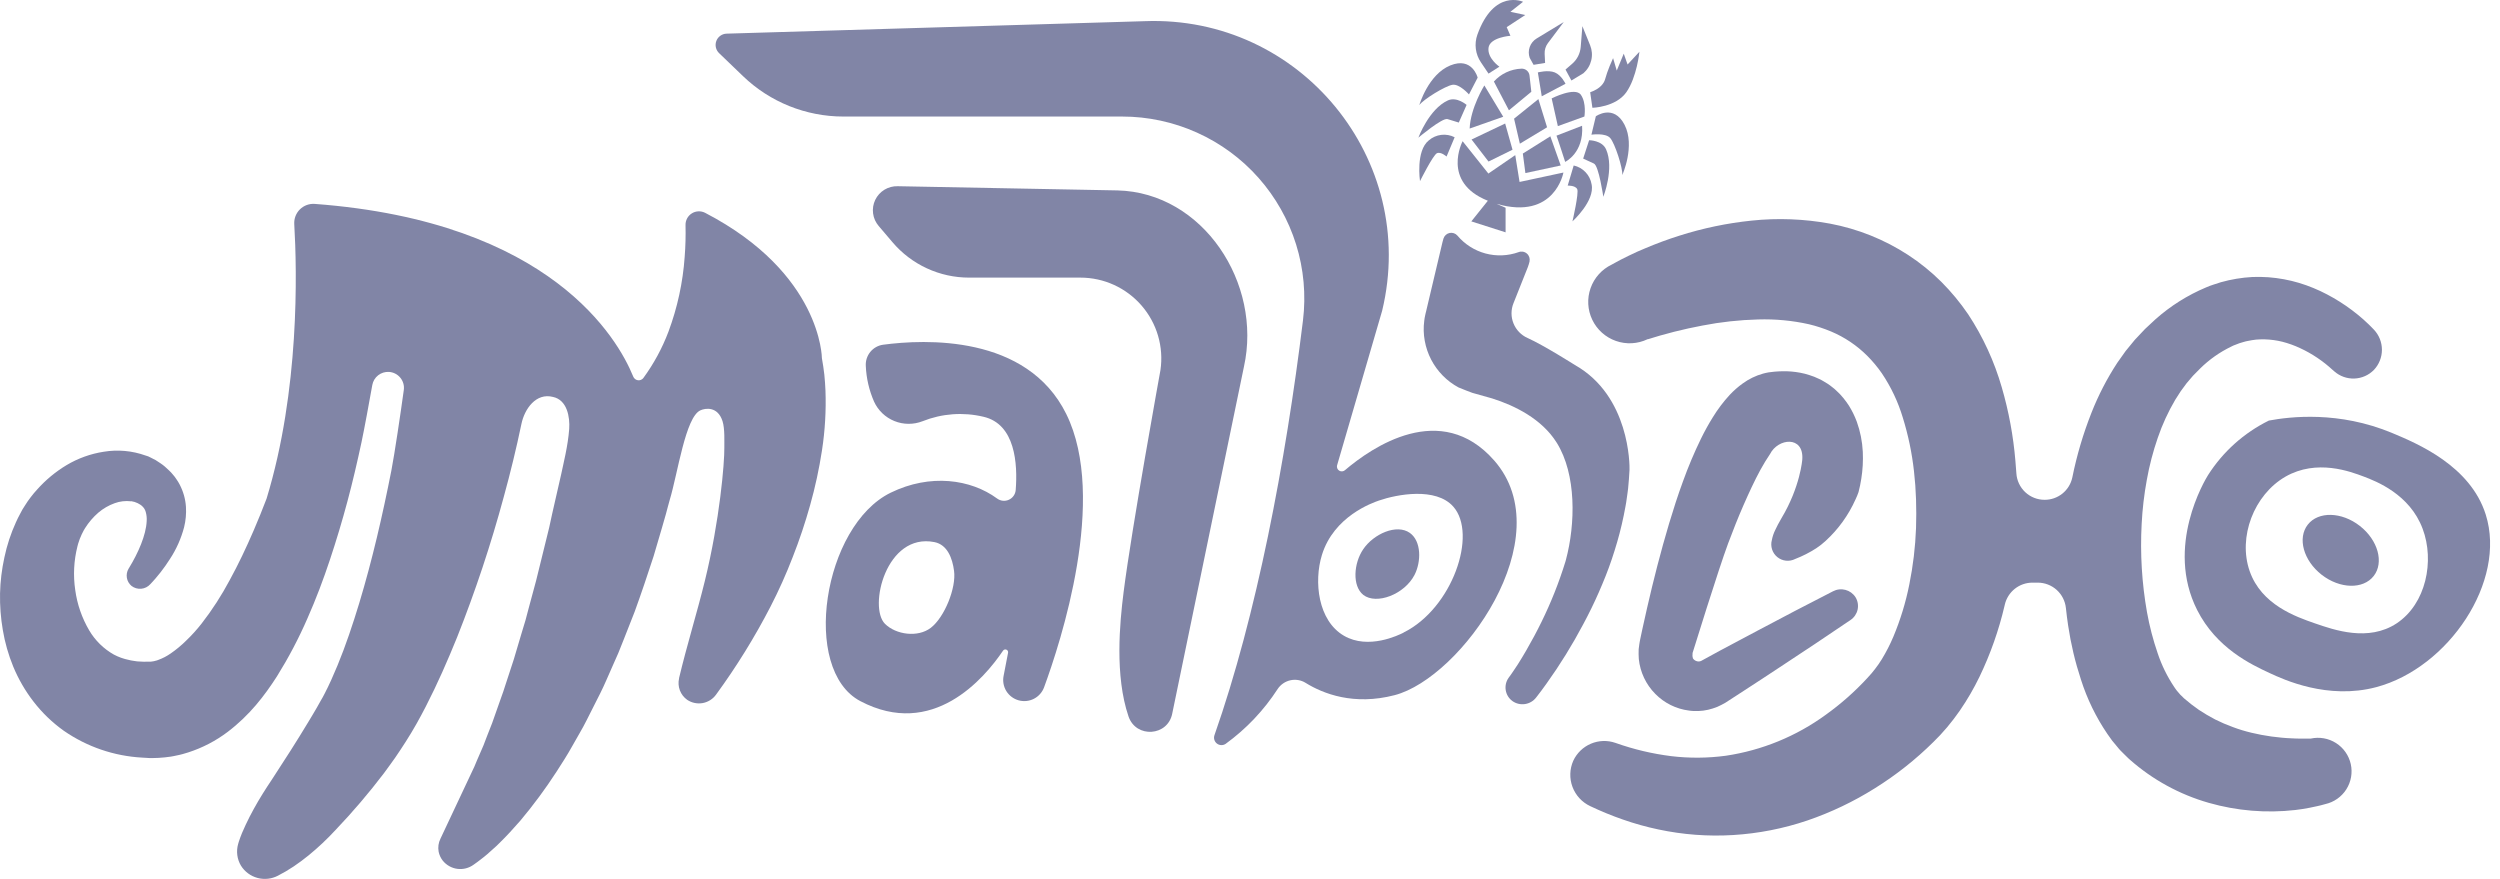 <svg width="128" height="45" viewBox="0 0 128 45" fill="none" xmlns="http://www.w3.org/2000/svg">
<path d="M42.264 19.997C42.257 19.731 42.229 19.455 42.206 19.182C42.19 19.043 42.169 18.902 42.151 18.763C42.133 18.623 42.108 18.481 42.081 18.338C42.081 18.338 42.072 13.996 36.1 10.895C35.993 10.841 35.875 10.815 35.756 10.821C35.636 10.826 35.521 10.862 35.42 10.926C35.319 10.989 35.236 11.078 35.18 11.183C35.124 11.288 35.096 11.406 35.099 11.525C35.112 12.064 35.098 12.604 35.056 13.142C34.965 14.457 34.684 15.752 34.223 16.988C33.904 17.829 33.474 18.623 32.943 19.35C32.911 19.393 32.869 19.427 32.819 19.448C32.77 19.468 32.716 19.476 32.663 19.469C32.61 19.462 32.559 19.441 32.517 19.408C32.475 19.376 32.442 19.332 32.422 19.282L32.406 19.245C31.642 17.384 28.245 11.344 16.115 10.44C15.976 10.43 15.837 10.449 15.706 10.497C15.576 10.545 15.457 10.62 15.357 10.718C15.258 10.815 15.181 10.933 15.13 11.063C15.08 11.192 15.059 11.331 15.066 11.47C15.21 13.908 15.341 19.986 13.649 25.529C13.437 26.083 13.217 26.631 12.984 27.169C12.607 28.043 12.204 28.895 11.762 29.7C11.346 30.483 10.864 31.229 10.32 31.929C10.074 32.243 9.806 32.539 9.517 32.814C9.278 33.05 9.018 33.265 8.741 33.456C8.543 33.595 8.327 33.707 8.099 33.789C8.076 33.795 8.054 33.805 8.032 33.814C8.009 33.823 7.988 33.823 7.967 33.83C7.947 33.837 7.925 33.844 7.903 33.848C7.882 33.85 7.862 33.854 7.841 33.86C7.8 33.868 7.758 33.874 7.716 33.878H7.7H7.692H7.496C7.329 33.889 7.181 33.865 7.024 33.863C6.88 33.837 6.729 33.827 6.596 33.788C6.329 33.734 6.07 33.642 5.829 33.514C5.307 33.22 4.872 32.793 4.568 32.277C4.196 31.644 3.953 30.944 3.853 30.216C3.741 29.465 3.78 28.7 3.967 27.964C3.979 27.921 3.989 27.876 4.002 27.834L4.044 27.711C4.058 27.671 4.07 27.627 4.085 27.588L4.135 27.474C4.164 27.398 4.198 27.324 4.237 27.253C4.273 27.178 4.313 27.106 4.358 27.037C4.543 26.743 4.77 26.478 5.032 26.25C5.281 26.038 5.567 25.872 5.875 25.762C6.14 25.666 6.425 25.633 6.705 25.666H6.753L6.797 25.679L6.886 25.698C6.916 25.705 6.939 25.721 6.968 25.73C6.996 25.739 7.024 25.75 7.051 25.763C7.076 25.779 7.101 25.794 7.127 25.807C7.14 25.815 7.157 25.82 7.167 25.829L7.198 25.85L7.231 25.872L7.257 25.896C7.276 25.91 7.294 25.926 7.309 25.944C7.384 26.021 7.437 26.116 7.464 26.22C7.505 26.369 7.521 26.524 7.51 26.678C7.48 27.398 7.07 28.323 6.612 29.07L6.582 29.119C6.499 29.26 6.468 29.426 6.496 29.587C6.523 29.748 6.608 29.894 6.734 29.999C6.875 30.108 7.052 30.16 7.23 30.144C7.408 30.128 7.574 30.045 7.693 29.913L7.823 29.773L7.96 29.619C8.05 29.514 8.136 29.409 8.222 29.301C8.389 29.085 8.55 28.861 8.7 28.622C9.029 28.122 9.274 27.572 9.426 26.993C9.51 26.653 9.542 26.302 9.521 25.952C9.495 25.552 9.385 25.162 9.198 24.807C9.151 24.716 9.098 24.628 9.038 24.544C9.009 24.503 8.981 24.459 8.951 24.418L8.856 24.303L8.758 24.189C8.725 24.151 8.69 24.121 8.655 24.087C8.586 24.021 8.515 23.955 8.443 23.891C8.37 23.829 8.294 23.771 8.214 23.718C8.136 23.661 8.055 23.609 7.972 23.56C7.888 23.515 7.803 23.471 7.717 23.429L7.588 23.366L7.454 23.323C6.768 23.077 6.031 23.01 5.312 23.129C4.638 23.233 3.991 23.466 3.405 23.816C2.84 24.156 2.329 24.581 1.891 25.075C1.784 25.199 1.674 25.314 1.573 25.456C1.468 25.591 1.371 25.731 1.281 25.877L1.148 26.087C1.105 26.158 1.068 26.23 1.033 26.303L0.919 26.521C0.882 26.593 0.85 26.667 0.816 26.74C0.553 27.316 0.355 27.919 0.225 28.539C0.092 29.145 0.017 29.763 0.002 30.383C-0.01 31.011 0.038 31.638 0.144 32.257C0.251 32.899 0.431 33.528 0.678 34.131C0.942 34.768 1.289 35.368 1.71 35.914C2.152 36.489 2.677 36.995 3.268 37.416C4.452 38.236 5.842 38.712 7.281 38.79L7.534 38.805L7.661 38.813H7.81C8.019 38.812 8.228 38.8 8.435 38.778C8.538 38.766 8.643 38.753 8.746 38.739C8.849 38.724 8.949 38.7 9.05 38.679C9.151 38.658 9.254 38.638 9.351 38.609C9.449 38.581 9.546 38.553 9.642 38.522C10.368 38.288 11.049 37.933 11.657 37.473C12.788 36.615 13.547 35.614 14.179 34.631C14.773 33.678 15.296 32.684 15.744 31.654C16.184 30.66 16.558 29.663 16.89 28.665C17.223 27.666 17.522 26.667 17.79 25.665C18.059 24.663 18.291 23.658 18.507 22.652C18.656 21.954 18.909 20.567 19.062 19.712C19.097 19.515 19.204 19.338 19.361 19.215C19.519 19.091 19.716 19.03 19.916 19.042C20.028 19.049 20.137 19.079 20.237 19.13C20.337 19.181 20.425 19.252 20.496 19.339C20.568 19.425 20.62 19.526 20.651 19.633C20.682 19.741 20.69 19.854 20.675 19.965C20.509 21.176 20.203 23.235 20.039 24.087C19.588 26.377 19.062 28.667 18.397 30.868C18.063 31.968 17.7 33.055 17.279 34.074C17.069 34.58 16.85 35.076 16.615 35.525C16.562 35.639 16.488 35.759 16.42 35.878C16.353 35.997 16.284 36.119 16.217 36.24C16.073 36.482 15.935 36.724 15.785 36.966C15.199 37.941 14.57 38.921 13.926 39.905C13.598 40.393 13.281 40.894 12.992 41.42C12.846 41.682 12.709 41.953 12.579 42.23C12.513 42.369 12.45 42.509 12.39 42.653C12.331 42.798 12.276 42.945 12.229 43.09L12.193 43.211C12.14 43.397 12.125 43.592 12.15 43.783C12.175 43.975 12.239 44.159 12.339 44.325C12.532 44.633 12.834 44.856 13.185 44.95C13.536 45.045 13.909 45.003 14.231 44.835C14.507 44.694 14.775 44.537 15.033 44.364C15.301 44.183 15.559 43.992 15.805 43.791C16.293 43.392 16.752 42.959 17.18 42.495C18.06 41.573 18.887 40.602 19.658 39.588C19.852 39.329 20.04 39.06 20.231 38.796C20.325 38.659 20.417 38.522 20.508 38.384C20.599 38.244 20.689 38.112 20.784 37.959C21.167 37.362 21.492 36.773 21.797 36.181C22.406 34.998 22.92 33.818 23.402 32.631C24.337 30.276 25.137 27.87 25.797 25.424C25.964 24.814 26.124 24.203 26.273 23.584C26.422 22.966 26.566 22.343 26.696 21.71C26.856 20.934 27.446 20.098 28.313 20.323C29.038 20.476 29.186 21.354 29.143 21.964C29.082 22.821 28.84 23.756 28.735 24.271C28.532 25.187 28.311 26.094 28.118 27.012L27.448 29.732L27.085 31.078L26.906 31.754L26.705 32.418C26.572 32.862 26.445 33.31 26.309 33.752C26.172 34.194 26.017 34.627 25.878 35.069L25.771 35.399L25.656 35.723L25.427 36.372L25.312 36.698C25.275 36.807 25.236 36.916 25.198 37.021L24.947 37.66L24.824 37.981C24.784 38.095 24.743 38.196 24.696 38.299L24.422 38.93L24.29 39.246L22.553 42.937C22.449 43.145 22.416 43.38 22.458 43.608C22.493 43.775 22.565 43.932 22.67 44.066C22.857 44.297 23.126 44.448 23.421 44.486C23.716 44.523 24.015 44.446 24.254 44.269L24.445 44.132C24.505 44.087 24.574 44.038 24.626 43.994C24.74 43.906 24.855 43.818 24.958 43.726L25.263 43.453L25.417 43.315L25.56 43.175C25.947 42.799 26.298 42.411 26.647 42.011C27.313 41.217 27.929 40.383 28.492 39.514L28.907 38.863C29.05 38.647 29.167 38.424 29.297 38.204L29.677 37.537L29.865 37.203L30.039 36.869C30.269 36.418 30.498 35.963 30.727 35.507C30.957 35.052 31.143 34.591 31.352 34.127L31.659 33.433L31.939 32.732L32.492 31.326C32.836 30.383 33.153 29.433 33.464 28.48C33.609 28.004 33.748 27.524 33.886 27.045L34.093 26.324C34.161 26.085 34.217 25.84 34.288 25.603C34.703 24.229 35.096 21.354 35.859 21.01C36.102 20.896 36.744 20.789 36.993 21.562C37.119 21.955 37.081 22.64 37.086 22.926C37.096 23.679 36.856 26.616 36.088 29.744C35.689 31.372 35.171 33.027 34.769 34.714V34.733C34.721 34.937 34.735 35.15 34.809 35.346C34.883 35.541 35.013 35.71 35.184 35.831C35.417 35.988 35.703 36.047 35.979 35.997C36.256 35.946 36.502 35.79 36.665 35.561C37.709 34.132 38.641 32.625 39.453 31.053C39.876 30.231 40.255 29.386 40.587 28.523C40.93 27.652 41.227 26.764 41.479 25.863C41.739 24.939 41.942 23.999 42.087 23.05C42.242 22.04 42.301 21.018 42.264 19.997Z" fill="#8185A6"/>
<path d="M54.593 21.198C52.577 17.114 47.325 17.369 45.221 17.649C44.962 17.683 44.725 17.815 44.56 18.018C44.394 18.22 44.312 18.478 44.329 18.739C44.356 19.365 44.498 19.982 44.749 20.557C44.955 21.012 45.328 21.37 45.791 21.557C46.254 21.745 46.771 21.748 47.237 21.566C48.226 21.171 49.313 21.091 50.349 21.337C51.985 21.71 52.109 23.749 52.004 25.09C51.995 25.197 51.959 25.299 51.897 25.386C51.836 25.474 51.752 25.543 51.654 25.587C51.557 25.632 51.45 25.649 51.343 25.638C51.237 25.626 51.136 25.587 51.05 25.523C49.703 24.534 47.629 24.238 45.607 25.224C42.139 26.916 40.997 34.29 44.05 35.898C47.746 37.844 50.384 34.753 51.355 33.315C51.373 33.287 51.4 33.267 51.432 33.257C51.463 33.248 51.497 33.249 51.528 33.262C51.558 33.274 51.583 33.297 51.599 33.326C51.614 33.355 51.619 33.389 51.613 33.421L51.383 34.612C51.332 34.878 51.382 35.153 51.524 35.384C51.667 35.614 51.891 35.783 52.152 35.856C52.413 35.929 52.692 35.902 52.934 35.779C53.175 35.656 53.362 35.446 53.456 35.193C54.301 32.893 56.725 25.512 54.593 21.198ZM47.655 32.146C46.992 32.653 45.869 32.498 45.309 31.938C44.456 31.086 45.367 27.261 47.845 27.756C48.51 27.89 48.763 28.586 48.847 29.224C48.968 30.101 48.358 31.607 47.655 32.146Z" fill="#8185A6"/>
<path d="M44.989 11.571L45.697 12.403C46.18 12.971 46.78 13.427 47.457 13.739C48.133 14.052 48.87 14.214 49.615 14.214H55.316C55.91 14.214 56.497 14.341 57.038 14.588C57.578 14.835 58.059 15.195 58.448 15.644C58.837 16.093 59.125 16.619 59.292 17.189C59.459 17.759 59.501 18.358 59.416 18.945C59.416 18.945 57.942 27.047 57.529 30.312C57.329 31.894 57.07 34.589 57.78 36.682C58.166 37.811 59.799 37.7 60.02 36.528L63.689 18.78C64.638 14.503 61.597 9.856 57.213 9.749L45.962 9.534C45.722 9.527 45.486 9.59 45.282 9.714C45.078 9.839 44.914 10.02 44.811 10.236C44.708 10.452 44.67 10.693 44.702 10.93C44.733 11.167 44.833 11.39 44.989 11.571Z" fill="#8185A6"/>
<path d="M76.502 23.576C73.772 20.47 70.244 22.895 68.86 24.075C68.821 24.109 68.771 24.13 68.718 24.134C68.666 24.139 68.613 24.126 68.568 24.098C68.523 24.071 68.489 24.03 68.469 23.981C68.449 23.932 68.445 23.878 68.458 23.827L70.767 15.906C72.632 8.163 66.579 0.783 58.611 1.084L37.198 1.723C37.084 1.727 36.974 1.764 36.881 1.831C36.788 1.897 36.717 1.989 36.677 2.095C36.636 2.202 36.628 2.318 36.653 2.429C36.678 2.54 36.735 2.641 36.817 2.72L38.042 3.898C39.422 5.226 41.264 5.967 43.18 5.967H57.453C58.773 5.967 60.078 6.247 61.282 6.788C62.486 7.329 63.562 8.119 64.437 9.106C65.312 10.094 65.967 11.255 66.36 12.514C66.752 13.773 66.872 15.101 66.712 16.41C65.819 23.686 64.341 31.492 62.179 37.646C62.153 37.722 62.152 37.803 62.175 37.879C62.198 37.956 62.245 38.023 62.308 38.071C62.371 38.12 62.448 38.147 62.527 38.15C62.607 38.152 62.686 38.13 62.752 38.086C63.805 37.321 64.709 36.369 65.416 35.277C65.567 35.049 65.802 34.889 66.069 34.83C66.337 34.771 66.617 34.819 66.849 34.964C67.744 35.518 69.314 36.138 71.409 35.591C74.806 34.704 79.973 27.528 76.502 23.576ZM71.86 32.393C71.61 32.517 70.063 33.279 68.81 32.55C67.479 31.776 67.262 29.778 67.682 28.415C68.293 26.429 70.272 25.743 70.602 25.628C71.527 25.308 73.514 24.934 74.404 25.934C75.669 27.353 74.351 31.159 71.86 32.387V32.393Z" fill="#8185A6"/>
<path d="M94.748 31.743C93.539 32.565 92.324 33.376 91.101 34.177C90.49 34.578 89.881 34.984 89.266 35.379L88.34 35.98C88.204 36.059 88.063 36.13 87.919 36.194C87.768 36.254 87.612 36.303 87.454 36.34C87.293 36.377 87.129 36.398 86.964 36.404C86.882 36.404 86.799 36.404 86.716 36.404C86.632 36.404 86.553 36.389 86.47 36.38C85.817 36.297 85.212 35.996 84.751 35.527C84.274 35.046 83.976 34.416 83.907 33.743C83.895 33.575 83.893 33.406 83.9 33.238C83.909 33.157 83.921 33.075 83.932 32.994L83.951 32.873L83.963 32.812L83.972 32.762L84.087 32.22L84.329 31.135C84.659 29.69 85.027 28.248 85.457 26.806C85.674 26.085 85.904 25.364 86.17 24.642C86.436 23.901 86.742 23.175 87.087 22.467C87.271 22.089 87.475 21.72 87.697 21.363C87.947 20.954 88.237 20.571 88.561 20.218C88.764 20.002 88.988 19.805 89.229 19.632C89.542 19.404 89.894 19.233 90.267 19.129C90.46 19.076 90.658 19.043 90.858 19.029L91.061 19.015C91.13 19.008 91.2 19.006 91.269 19.008C91.57 19.002 91.871 19.028 92.167 19.083C92.33 19.113 92.49 19.154 92.646 19.206C92.728 19.232 92.808 19.257 92.888 19.29C92.969 19.322 93.049 19.359 93.129 19.397C93.21 19.433 93.289 19.474 93.365 19.521C93.442 19.565 93.519 19.612 93.594 19.66C93.67 19.709 93.739 19.766 93.81 19.821C93.882 19.874 93.95 19.931 94.014 19.994C94.078 20.053 94.142 20.115 94.204 20.178C94.266 20.241 94.319 20.306 94.374 20.372C94.429 20.436 94.481 20.502 94.529 20.572C94.576 20.638 94.625 20.707 94.669 20.776C94.829 21.034 94.963 21.309 95.069 21.594C95.246 22.088 95.349 22.605 95.375 23.129C95.397 23.594 95.371 24.06 95.297 24.52C95.26 24.749 95.218 24.966 95.157 25.195C95.112 25.325 95.06 25.452 95 25.576C94.641 26.378 94.122 27.098 93.474 27.692C93.325 27.83 93.165 27.956 92.995 28.069C92.654 28.289 92.292 28.474 91.914 28.619C91.769 28.693 91.605 28.724 91.443 28.707C91.281 28.69 91.127 28.627 91.001 28.524C90.874 28.422 90.78 28.285 90.73 28.13C90.68 27.975 90.676 27.808 90.719 27.651C90.754 27.468 90.814 27.29 90.898 27.124C90.972 26.973 91.069 26.767 91.209 26.536C92.177 24.926 92.279 23.523 92.278 23.512C92.354 22.3 91.039 22.426 90.622 23.253C90.459 23.495 90.294 23.761 90.139 24.045C89.827 24.617 89.542 25.239 89.262 25.877C88.982 26.515 88.728 27.164 88.48 27.823C87.985 29.148 86.659 33.434 86.659 33.434C86.659 33.44 86.659 33.445 86.659 33.451V33.458C86.661 33.462 86.661 33.466 86.659 33.47C86.646 33.55 86.652 33.632 86.678 33.709C86.721 33.775 86.785 33.824 86.86 33.848C86.937 33.877 87.022 33.874 87.097 33.84L88.051 33.319C88.693 32.976 89.341 32.632 89.987 32.289C91.268 31.607 92.555 30.936 93.848 30.275C94.043 30.172 94.27 30.145 94.484 30.201C94.698 30.257 94.883 30.391 95.002 30.577C95.119 30.767 95.157 30.994 95.11 31.211C95.062 31.428 94.933 31.619 94.748 31.743Z" fill="#8185A6"/>
<path d="M121.542 16.876C121.491 16.821 121.46 16.79 121.417 16.747L121.277 16.608C121.185 16.519 121.092 16.434 120.999 16.35C120.811 16.185 120.618 16.028 120.42 15.879C120.019 15.578 119.595 15.31 119.152 15.077C118.694 14.835 118.215 14.638 117.72 14.487C117.206 14.333 116.676 14.236 116.141 14.195C115.869 14.177 115.596 14.172 115.323 14.182C114.777 14.212 114.236 14.302 113.709 14.45C113.58 14.489 113.453 14.532 113.325 14.574L113.134 14.64L112.949 14.716C112.002 15.114 111.126 15.666 110.358 16.349L109.822 16.848L109.302 17.4L108.83 17.976L108.402 18.58C107.877 19.384 107.435 20.239 107.083 21.133C106.659 22.206 106.331 23.315 106.103 24.445C106.034 24.77 105.855 25.062 105.597 25.27C105.338 25.479 105.016 25.592 104.683 25.59C104.314 25.591 103.959 25.45 103.69 25.197C103.422 24.945 103.26 24.599 103.238 24.231C103.225 24.022 103.209 23.813 103.189 23.603C103.083 22.327 102.85 21.065 102.492 19.836C102.111 18.51 101.532 17.249 100.773 16.096C100.367 15.499 99.906 14.942 99.397 14.431C98.878 13.915 98.307 13.453 97.694 13.053C96.48 12.262 95.121 11.718 93.697 11.45C92.373 11.207 91.022 11.155 89.684 11.295C88.426 11.425 87.184 11.684 85.98 12.068C85.388 12.255 84.811 12.469 84.244 12.709C83.961 12.824 83.677 12.951 83.399 13.089C83.259 13.157 83.119 13.227 82.977 13.299C82.907 13.335 82.835 13.372 82.764 13.413L82.521 13.547C82.013 13.79 81.623 14.225 81.437 14.755C81.25 15.285 81.282 15.867 81.525 16.374C81.768 16.881 82.203 17.27 82.734 17.456C83.264 17.643 83.848 17.611 84.355 17.368C84.349 17.368 84.367 17.368 84.376 17.368L84.412 17.357L84.492 17.334L84.659 17.282C84.773 17.247 84.888 17.212 85.003 17.179C85.239 17.115 85.477 17.047 85.718 16.986C86.2 16.866 86.683 16.757 87.166 16.668C88.106 16.485 89.058 16.381 90.015 16.356C90.89 16.329 91.766 16.411 92.62 16.602C93.006 16.695 93.384 16.819 93.75 16.972C94.445 17.264 95.075 17.689 95.607 18.221C95.881 18.496 96.13 18.795 96.351 19.114C96.82 19.811 97.181 20.575 97.423 21.379C97.701 22.275 97.893 23.195 97.996 24.127C98.051 24.604 98.086 25.086 98.101 25.573C98.117 26.06 98.117 26.547 98.101 27.034C98.065 28.006 97.95 28.972 97.757 29.924C97.575 30.841 97.301 31.737 96.94 32.599C96.772 32.997 96.575 33.382 96.35 33.751C96.242 33.927 96.127 34.094 96.006 34.247C95.947 34.325 95.891 34.397 95.828 34.47C95.765 34.543 95.679 34.641 95.599 34.725C94.959 35.418 94.251 36.043 93.484 36.593C91.972 37.697 90.214 38.418 88.361 38.694C87.432 38.819 86.491 38.826 85.56 38.714C84.595 38.592 83.646 38.367 82.729 38.042L82.711 38.036C82.301 37.893 81.853 37.908 81.454 38.078C81.055 38.247 80.733 38.559 80.551 38.952C80.364 39.375 80.349 39.855 80.511 40.289C80.674 40.723 80.999 41.077 81.419 41.274C81.964 41.533 82.523 41.763 83.094 41.961C83.688 42.169 84.295 42.339 84.911 42.468C86.168 42.736 87.456 42.833 88.739 42.754C90.032 42.675 91.308 42.425 92.534 42.01C93.747 41.595 94.907 41.042 95.992 40.36C97.076 39.684 98.081 38.89 98.989 37.991C99.103 37.877 99.218 37.762 99.333 37.641C99.447 37.519 99.58 37.37 99.695 37.233C99.924 36.957 100.143 36.675 100.339 36.389C100.723 35.832 101.063 35.246 101.357 34.637C101.912 33.48 102.34 32.267 102.632 31.018C102.632 30.996 102.643 30.974 102.647 30.953C102.722 30.634 102.902 30.35 103.158 30.146C103.414 29.943 103.732 29.831 104.06 29.831H104.331C104.69 29.831 105.036 29.964 105.302 30.203C105.568 30.443 105.736 30.773 105.774 31.129C105.805 31.428 105.844 31.726 105.888 32.024C106.028 32.967 106.248 33.895 106.546 34.8C106.86 35.785 107.314 36.72 107.896 37.575C107.977 37.69 108.053 37.804 108.141 37.919L108.42 38.255C108.469 38.312 108.51 38.37 108.565 38.423L108.727 38.585L108.891 38.747C108.945 38.798 109.005 38.861 109.051 38.897C110.215 39.924 111.594 40.678 113.087 41.105C114.527 41.517 116.034 41.642 117.522 41.472C117.766 41.442 118.009 41.407 118.255 41.357C118.379 41.334 118.502 41.307 118.628 41.278L118.822 41.233L119.051 41.171C119.496 41.072 119.885 40.801 120.13 40.417C120.375 40.033 120.458 39.568 120.36 39.123C120.261 38.678 119.99 38.29 119.605 38.045C119.221 37.8 118.755 37.718 118.309 37.816C118.323 37.816 118.309 37.816 118.309 37.816H118.234H118.119H117.86C117.689 37.816 117.516 37.816 117.339 37.803C116.995 37.791 116.64 37.755 116.296 37.709C115.952 37.663 115.608 37.595 115.282 37.518C114.955 37.441 114.634 37.343 114.319 37.225C114.011 37.113 113.71 36.984 113.417 36.837C113.131 36.688 112.852 36.524 112.584 36.346C112.319 36.163 112.065 35.965 111.822 35.754C111.798 35.733 111.775 35.711 111.754 35.687L111.694 35.628L111.632 35.569C111.61 35.547 111.59 35.523 111.571 35.498C111.531 35.449 111.49 35.401 111.447 35.353C111.405 35.305 111.367 35.238 111.326 35.183C110.966 34.647 110.68 34.066 110.475 33.453C110.239 32.768 110.056 32.065 109.927 31.351C109.663 29.859 109.571 28.342 109.653 26.829C109.691 26.073 109.779 25.319 109.916 24.574C110.047 23.841 110.235 23.119 110.478 22.415C110.709 21.738 111.009 21.086 111.372 20.469L111.652 20.032L111.954 19.622L112.28 19.24L112.649 18.866C113.115 18.407 113.653 18.028 114.243 17.744L114.346 17.693L114.451 17.653L114.661 17.572C114.803 17.534 114.944 17.48 115.088 17.457C115.23 17.427 115.375 17.403 115.52 17.387C115.665 17.381 115.812 17.367 115.96 17.375C116.263 17.384 116.565 17.425 116.859 17.498C117.171 17.579 117.475 17.688 117.767 17.825C118.074 17.967 118.369 18.133 118.649 18.322C118.791 18.418 118.929 18.519 119.062 18.624C119.128 18.677 119.193 18.731 119.255 18.784L119.402 18.915L119.516 19.014C119.8 19.263 120.168 19.395 120.545 19.381C120.923 19.367 121.28 19.209 121.545 18.939C121.808 18.66 121.955 18.291 121.955 17.907C121.954 17.523 121.807 17.154 121.542 16.876Z" fill="#8185A6"/>
<path d="M127.271 26.35C126.484 23.846 123.773 22.712 122.487 22.173C119.745 21.028 117.25 21.332 116.166 21.533C114.891 22.162 113.813 23.128 113.05 24.328C112.891 24.584 110.849 27.972 112.493 31.23C113.485 33.193 115.265 34.023 116.199 34.458C116.911 34.789 119.179 35.845 121.671 35.18C125.361 34.195 128.347 29.77 127.271 26.35ZM122.707 31.917C121.261 32.869 119.522 32.26 118.528 31.917C117.534 31.573 115.785 30.961 115.184 29.245C114.574 27.5 115.401 25.333 117.018 24.403C118.623 23.487 120.343 24.144 121.031 24.403C121.647 24.638 123.377 25.296 124.04 27.075C124.656 28.714 124.22 30.915 122.707 31.917Z" fill="#8185A6"/>
<path d="M121.532 29.493C122.072 28.803 121.755 27.654 120.823 26.927C119.892 26.2 118.699 26.171 118.159 26.861C117.619 27.551 117.936 28.7 118.868 29.427C119.8 30.153 120.992 30.183 121.532 29.493Z" fill="#8185A6"/>
<path d="M69.799 30.457C70.469 30.981 71.912 30.434 72.425 29.433C72.769 28.761 72.782 27.716 72.186 27.286C71.506 26.804 70.324 27.341 69.797 28.121C69.306 28.841 69.228 29.999 69.799 30.457Z" fill="#8185A6"/>
<path d="M77.801 9.316L77.581 7.942L76.205 8.886L74.886 7.23C74.886 7.23 73.779 9.326 76.178 10.278L75.332 11.335L77.086 11.896V10.637L76.628 10.437C79.609 11.294 80.047 8.834 80.047 8.834L77.801 9.316Z" fill="#8185A6"/>
<path d="M78.1 8.861L77.969 7.862L79.377 6.979L79.908 8.473L78.1 8.861Z" fill="#8185A6"/>
<path d="M76.212 8.271L77.441 7.666L77.064 6.324L75.344 7.143L76.212 8.271Z" fill="#8185A6"/>
<path d="M75.246 6.582L76.966 5.978L75.999 4.375C75.999 4.375 75.289 5.517 75.246 6.582Z" fill="#8185A6"/>
<path d="M79.692 6.946C79.725 7.011 80.137 8.288 80.137 8.288C80.137 8.288 81.101 7.83 81.003 6.439L79.692 6.946Z" fill="#8185A6"/>
<path d="M77.257 5.647L78.404 4.698L78.311 3.867C78.3 3.766 78.25 3.672 78.171 3.607C78.092 3.541 77.991 3.509 77.889 3.516C77.623 3.527 77.362 3.591 77.122 3.704C76.881 3.817 76.665 3.977 76.487 4.174L77.257 5.647Z" fill="#8185A6"/>
<path d="M79.445 5.038L79.762 6.457L81.122 5.966C81.122 5.966 81.237 5.279 80.941 4.854C80.645 4.43 79.445 5.038 79.445 5.038Z" fill="#8185A6"/>
<path d="M80.573 8.473L80.266 9.503C80.266 9.503 80.655 9.487 80.753 9.683C80.85 9.879 80.509 11.335 80.509 11.335C80.509 11.335 81.67 10.289 81.49 9.438C81.451 9.204 81.343 8.987 81.179 8.815C81.016 8.643 80.805 8.524 80.573 8.473Z" fill="#8185A6"/>
<path d="M74.478 7.028L74.064 8.015C74.064 8.015 73.774 7.755 73.573 7.844C73.373 7.933 72.704 9.274 72.704 9.274C72.704 9.274 72.475 7.728 73.156 7.186C73.336 7.031 73.557 6.933 73.793 6.905C74.028 6.877 74.267 6.919 74.478 7.028Z" fill="#8185A6"/>
<path d="M81.058 8.12L81.363 7.18C81.363 7.18 82.029 7.18 82.232 7.649C82.663 8.627 82.09 10.076 82.09 10.076C82.09 10.076 81.86 8.489 81.609 8.374C81.358 8.26 81.058 8.12 81.058 8.12Z" fill="#8185A6"/>
<path d="M74.69 6.275L75.09 5.371C75.09 5.371 74.589 4.932 74.13 5.142C73.16 5.587 72.621 7.048 72.621 7.048C72.621 7.048 73.845 6.018 74.111 6.097C74.377 6.176 74.69 6.275 74.69 6.275Z" fill="#8185A6"/>
<path d="M81.481 6.896C81.481 6.896 82.203 6.789 82.444 7.069C82.685 7.348 83.089 8.594 83.062 8.961C83.062 8.961 83.735 7.473 83.177 6.389C82.618 5.304 81.707 5.954 81.707 5.954L81.481 6.896Z" fill="#8185A6"/>
<path d="M75.211 4.835C75.211 4.835 74.73 4.285 74.367 4.341C74.004 4.398 72.886 5.08 72.668 5.381C72.668 5.381 73.126 3.81 74.255 3.35C75.383 2.89 75.656 3.975 75.656 3.975L75.211 4.835Z" fill="#8185A6"/>
<path d="M81.417 4.724L81.531 5.519C81.531 5.519 82.727 5.49 83.267 4.724C83.807 3.958 83.939 2.649 83.939 2.649L83.332 3.303L83.136 2.748L82.778 3.614L82.59 2.977L82.415 3.381C82.323 3.605 82.244 3.834 82.178 4.068C82.123 4.253 81.949 4.537 81.417 4.724Z" fill="#8185A6"/>
<path d="M80.154 3.561L80.456 4.122L81.072 3.749C81.271 3.576 81.411 3.346 81.472 3.089C81.534 2.833 81.514 2.564 81.415 2.319L81.018 1.34L80.932 2.409C80.904 2.741 80.747 3.049 80.495 3.266L80.154 3.561Z" fill="#8185A6"/>
<path d="M76.212 3.769L76.769 3.414C76.769 3.414 76.146 2.988 76.212 2.449C76.277 1.909 77.334 1.832 77.334 1.832L77.143 1.39L78.095 0.768L77.334 0.604L77.981 0.092C77.981 0.092 76.49 -0.595 75.64 1.781C75.558 2.014 75.531 2.262 75.563 2.507C75.595 2.752 75.683 2.985 75.822 3.189L76.212 3.769Z" fill="#8185A6"/>
<path d="M80.636 18.689C80.636 18.689 79.039 17.675 78.212 17.306C77.885 17.16 77.627 16.894 77.492 16.562C77.357 16.231 77.356 15.86 77.489 15.528L78.225 13.677C78.26 13.583 78.29 13.487 78.313 13.389V13.381C78.328 13.308 78.323 13.232 78.298 13.161C78.274 13.091 78.231 13.028 78.173 12.98C78.116 12.931 78.047 12.899 77.973 12.887C77.899 12.875 77.823 12.882 77.754 12.909C77.207 13.105 76.614 13.128 76.053 12.977C75.493 12.825 74.993 12.506 74.619 12.062C74.57 12.006 74.508 11.965 74.438 11.941C74.368 11.918 74.292 11.913 74.22 11.928C74.147 11.943 74.08 11.977 74.025 12.027C73.971 12.076 73.93 12.139 73.907 12.21C73.888 12.269 73.871 12.331 73.856 12.394L73.07 15.715L73.021 15.925L72.992 16.04L72.964 16.166C72.945 16.25 72.932 16.336 72.922 16.422C72.876 16.765 72.885 17.113 72.948 17.453C73.07 18.127 73.392 18.748 73.874 19.235C74.11 19.475 74.38 19.677 74.677 19.837C74.75 19.876 75.384 20.114 75.384 20.114C75.384 20.114 76.338 20.381 76.403 20.401C77.556 20.766 78.946 21.448 79.708 22.673C80.717 24.293 80.667 26.821 80.175 28.665C80.165 28.704 80.156 28.738 80.146 28.767C79.821 29.82 79.414 30.846 78.928 31.835C78.684 32.334 78.422 32.823 78.143 33.304C78.004 33.545 77.861 33.782 77.713 34.015L77.484 34.359C77.41 34.473 77.326 34.588 77.255 34.684L77.242 34.701C77.111 34.885 77.057 35.113 77.093 35.336C77.129 35.56 77.251 35.76 77.434 35.893C77.62 36.026 77.851 36.082 78.078 36.048C78.305 36.015 78.51 35.895 78.65 35.713C78.746 35.591 78.826 35.484 78.912 35.37C78.998 35.255 79.09 35.127 79.178 35.005C79.351 34.76 79.522 34.516 79.689 34.266C80.02 33.769 80.334 33.261 80.632 32.741C80.927 32.22 81.213 31.691 81.477 31.151C81.742 30.61 81.984 30.055 82.209 29.49C82.434 28.926 82.627 28.345 82.799 27.754C82.972 27.158 83.113 26.554 83.222 25.943C83.253 25.79 83.275 25.634 83.296 25.478C83.316 25.322 83.343 25.168 83.359 25.011C83.386 24.696 83.418 24.381 83.431 24.062C83.442 23.822 83.446 20.274 80.636 18.689Z" fill="#8185A6"/>
<path d="M77.52 6.076L77.817 7.357L79.21 6.517L78.765 5.074L77.52 6.076Z" fill="#8185A6"/>
<path d="M78.938 4.93L78.738 3.709C78.738 3.709 79.262 3.567 79.606 3.709C79.95 3.851 80.154 4.289 80.154 4.289L78.938 4.93Z" fill="#8185A6"/>
<path d="M79.109 3.222L78.519 3.319L78.322 2.965C78.257 2.783 78.258 2.585 78.323 2.403C78.388 2.221 78.513 2.068 78.679 1.968L80.066 1.127L79.252 2.209C79.135 2.367 79.076 2.56 79.086 2.756L79.109 3.222Z" fill="#8185A6"/>
</svg>
